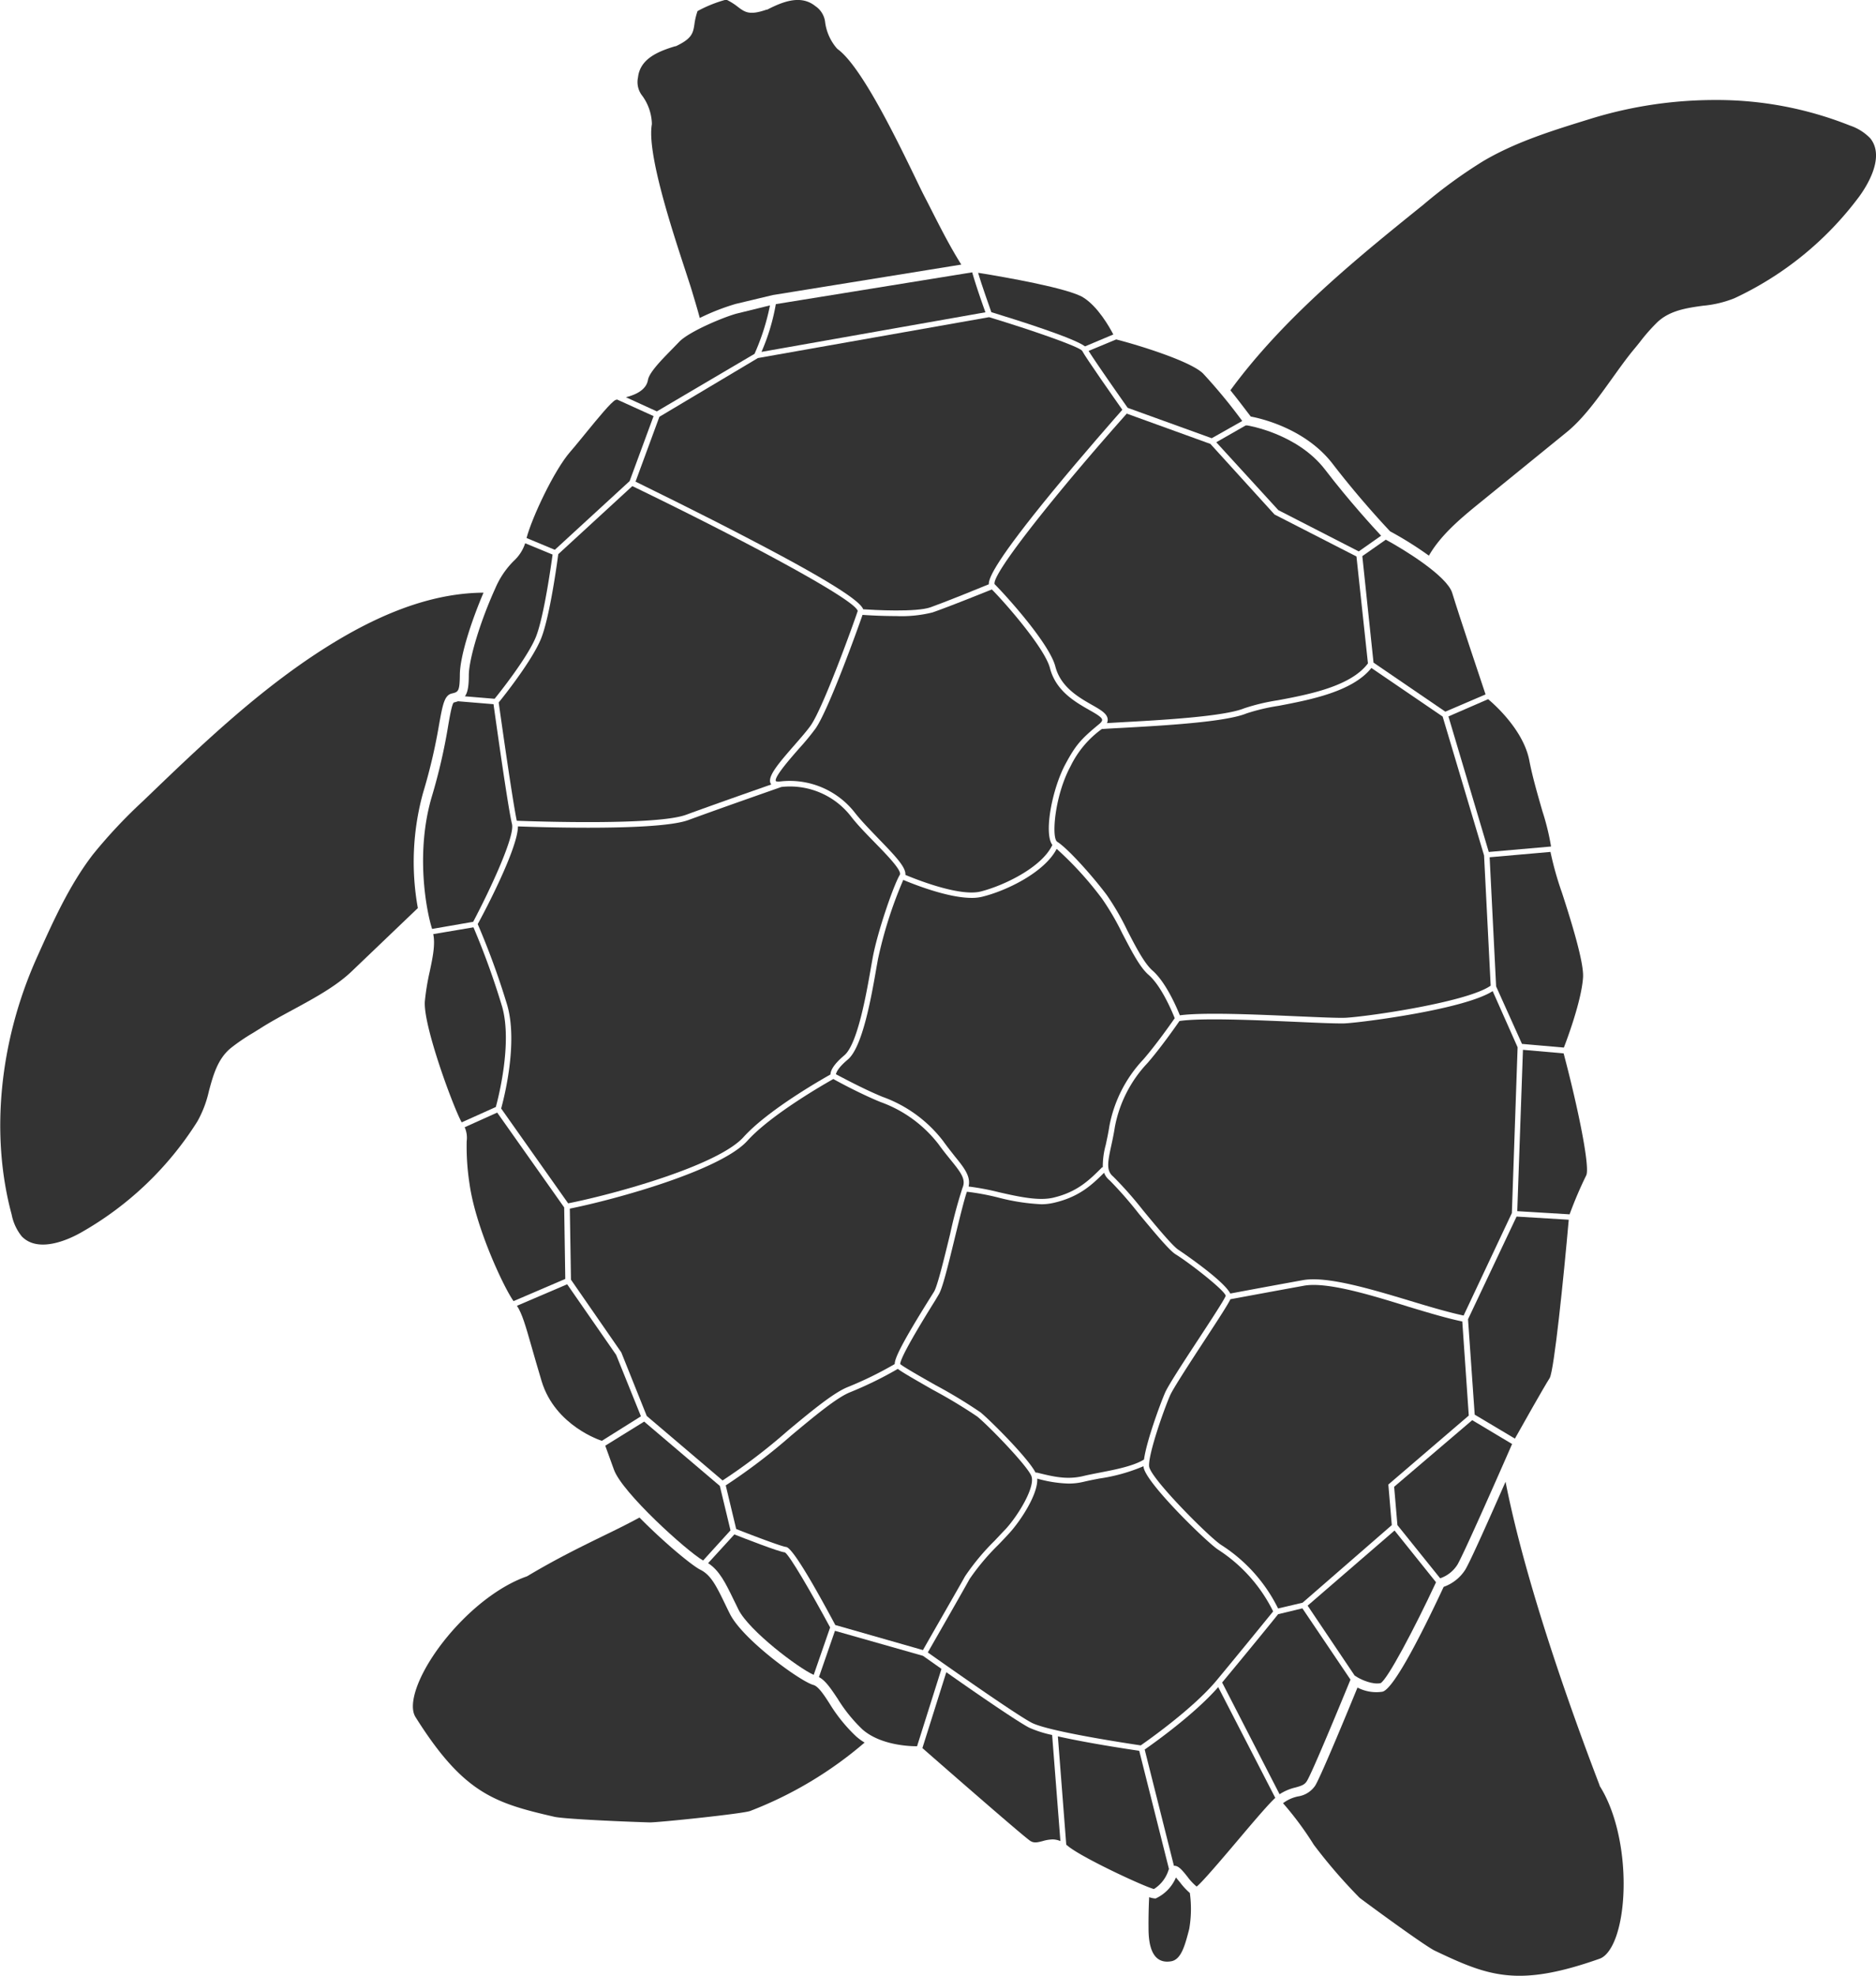 <svg id="f30e6f93-ae7e-49a8-a4bd-5ff12efb187a" data-name="Viñetas" xmlns="http://www.w3.org/2000/svg" viewBox="0 0 326.53 343.75"><g id="fdf8e051-b70f-46d7-afcd-40f27de4262c" data-name="Tortuga"><path d="M479,446l-.73-.88a7,7,0,0,1-3.53,3.65h-.13a4.07,4.07,0,0,1-1-.22c-.08,1.58-.13,3.46-.11,5.45,0,5.39,2.18,6,3.94,5.7s2.41-2.8,3.14-5.61a20.33,20.33,0,0,0,.11-6.27A12.17,12.17,0,0,1,479,446Z" transform="translate(-273.59 -118.49)" style="fill:#333"/><path d="M552,429.06c-4.4-11.47-12.78-34.55-16.36-52.78-2.57,5.84-6.13,13.86-7,15.28a7.36,7.36,0,0,1-3.77,3c-3.15,6.75-8.57,17.75-10.65,18.24a7.1,7.1,0,0,1-4.35-.72c-1.36,3.32-6.32,15.36-7.36,17.06a4.38,4.38,0,0,1-3,1.88,6.44,6.44,0,0,0-2.6,1.18,56.17,56.17,0,0,1,5.35,7.22,91.86,91.86,0,0,0,8,9.26c4.79,3.56,12,8.75,13.18,9.23,9.33,4.44,14.43,6.34,28.59,1.34,1.11-.4,2.13-1.79,2.87-3.91,2.29-6.59,1.67-18.94-2.87-26.14Z" transform="translate(-273.59 -118.49)" style="fill:#333"/><path d="M418,414.9c-1-1.57-2-3.06-2.83-3.27-2.3-.63-12.33-7.93-14.54-12.38-.29-.57-.55-1.11-.8-1.63-1.55-3.2-2.49-5.13-4.36-6.05-1.48-.74-6.43-4.85-10.57-9.07-1.95,1.06-4,2.08-6.26,3.17-3.84,1.88-8.2,4-13.22,7l-.14.07c-8.34,2.93-16.81,12.58-19.19,19.41-.78,2.25-.84,4-.18,5.06,8.3,13.2,13.67,14.94,24.08,17.33,1.29.36,10.52.81,16.7,1,1.64,0,16.34-1.52,17.5-2a67.87,67.87,0,0,0,19.89-11.89,10,10,0,0,1-1.47-1.07A27.59,27.59,0,0,1,418,414.9Z" transform="translate(-273.59 -118.49)" style="fill:#333"/><path d="M599.12,142.55a8.76,8.76,0,0,0-3.54-2.22,62.58,62.58,0,0,0-23.64-4.44,73.28,73.28,0,0,0-21.22,3.18c-6.46,2-13.14,4-19,7.47a85.66,85.66,0,0,0-10.37,7.55c-10.7,8.62-22.82,18.39-32,30.18-.56.71-1.08,1.42-1.6,2.12,1.61,2,3,3.88,3.55,4.57,1.73.32,9.52,2.08,14.25,8.23s9.3,11,10,11.74a61.53,61.53,0,0,1,6.75,4.23c1.9-3.32,5.05-6.09,8.24-8.69l15.75-12.8c2.89-2.35,5.42-5.88,7.87-9.3,1.33-1.85,2.58-3.61,3.89-5.18.34-.4.67-.82,1-1.23a31.13,31.13,0,0,1,3.07-3.47c2.16-2,5.07-2.42,7.88-2.81a19.28,19.28,0,0,0,5.47-1.3,57.21,57.21,0,0,0,21.76-17.74C598.34,151.11,601.82,145.88,599.12,142.55Z" transform="translate(-273.59 -118.49)" style="fill:#333"/><path d="M347.23,256.41A96.68,96.68,0,0,0,350,244.63c.64-3.55.93-5.18,2.23-5.49,1.11-.26,1.37-.33,1.4-3.21,0-3.24,2-9.37,4.12-14.33-7.78.05-16.07,2.74-25.25,8.19-12.83,7.62-24,18.43-33.95,28a88.47,88.47,0,0,0-8.78,9.35c-4.17,5.42-7,11.79-9.79,18-6.51,14.54-8.1,30.81-4.36,44.65a8.65,8.65,0,0,0,1.76,3.8c3,3.1,8.59.3,10.24-.63a57.21,57.21,0,0,0,20.33-19.38,19.38,19.38,0,0,0,2-5.26c.74-2.74,1.5-5.57,3.78-7.47a34.18,34.18,0,0,1,3.83-2.62l1.34-.83c1.72-1.1,3.62-2.13,5.63-3.22,3.69-2,7.51-4.07,10.21-6.64l11.58-11.07A45.14,45.14,0,0,1,347.23,256.41Z" transform="translate(-273.59 -118.49)" style="fill:#333"/><path d="M387.05,139.91V140l0,.11c-.88,5,3.47,18.24,5.81,25.37.51,1.57.94,2.87,1.2,3.74.45,1.52.91,3,1.33,4.59a39.23,39.23,0,0,1,6.27-2.45l6.45-1.54,32.8-5.3c-1.84-2.92-3.42-6-5-9.1-.44-.87-.88-1.74-1.33-2.6s-1-2-1.73-3.52c-3.28-6.75-9.37-19.31-13.47-22.27l-.16-.16a8.71,8.71,0,0,1-2-4.43,3.89,3.89,0,0,0-1.69-2.87c-2.47-2-5.5-.9-8.41.6l-.12,0c-2.89,1-3.7.5-5-.5a10.88,10.88,0,0,0-2-1.25,22.7,22.7,0,0,0-5,2,11.64,11.64,0,0,0-.54,2.28c-.23,1.62-.49,2.53-3.25,3.84l-.11,0c-3.14.94-6.1,2.25-6.46,5.41a3.85,3.85,0,0,0,.77,3.24A8.69,8.69,0,0,1,387.05,139.91Z" transform="translate(-273.59 -118.49)" style="fill:#333"/><path d="M496.09,207.24l14,7.18,3.89-2.73c-1.31-1.41-5.54-6-9.77-11.52-4.84-6.28-13.46-7.66-13.55-7.67l-.24,0-5.13,2.93Z" transform="translate(-273.59 -118.49)" style="fill:#333"/><path d="M512.66,233.77l12.5,8.53,7-3c-.77-2.31-4.7-14-5.8-17.65-.92-3-8.55-7.65-11.56-9.27l-4.09,2.86Z" transform="translate(-273.59 -118.49)" style="fill:#333"/><path d="M507,296.54c-1.61,0-4.36-.12-7.68-.27-7-.3-16.54-.73-20.44-.15-.58.84-3.19,4.58-5.54,7.29a22.11,22.11,0,0,0-5.7,11.14c-.19,1.24-.43,2.34-.64,3.31-.63,2.88-.87,4.31.35,5.32A65.49,65.49,0,0,1,472.5,329c2.47,3,5.26,6.34,6.23,6.94.09.06,7.79,5.22,9,7.59,1.55-.29,7.33-1.37,12.65-2.33,4.18-.75,11.9,1.57,18.71,3.62,3.45,1.05,6.71,2,9.25,2.54l8.4-17.83,1-28.84-4.34-9.77c-5,3.2-22.67,5.43-25.42,5.59C507.71,296.54,507.4,296.54,507,296.54Z" transform="translate(-273.59 -118.49)" style="fill:#333"/><path d="M469.87,189.44l14.63,5.29,5.31-3a94.2,94.2,0,0,0-6.81-8.25c-2.2-2.19-11.48-5-14.87-5.87l-.25-.07-4.81,2C464.16,181.29,467.82,186.54,469.87,189.44Z" transform="translate(-273.59 -118.49)" style="fill:#333"/><path d="M462.45,178.75l4.92-2.07c-.66-1.28-2.69-4.87-5.25-6.45s-13.31-3.49-18.28-4.28c.69,2.39,2,5.94,2.3,6.85C450.72,174.2,460.44,177.26,462.45,178.75Z" transform="translate(-273.59 -118.49)" style="fill:#333"/><path d="M496.17,241.28a34.43,34.43,0,0,0-5.63,1.33c-3.68,1.52-14.59,2.12-21.81,2.52-1.25.06-2.38.13-3.36.19a17.24,17.24,0,0,0-5.44,6.47c-2.77,5.1-3.37,12.5-2.32,13.15,1.74,1.07,6,5.77,8.62,9.26a45,45,0,0,1,3.59,6.2c1.45,2.8,2.94,5.69,4.37,6.94,2.36,2.06,4.24,6.49,4.76,7.79,4.08-.55,13.12-.15,20.44.17,3.9.17,7.27.32,8.5.25,4.14-.25,21.15-2.74,25.16-5.58l-1.15-22.66-7.21-24.16-12.4-8.45C509,238.83,501.61,240.24,496.17,241.28Z" transform="translate(-273.59 -118.49)" style="fill:#333"/><path d="M429.59,225.67c-2.53,0-4.95-.14-5.87-.21-1,2.89-5.88,16.41-8.14,19.72a42.35,42.35,0,0,1-2.88,3.5c-1.43,1.64-4.41,5-4.07,5.7,0,0,.14.13.78.06A14.38,14.38,0,0,1,422.48,260c1.19,1.49,2.69,3,4.13,4.51,2.91,3,4.69,4.89,4.57,6.19,1.79.75,9.37,3.79,13.06,2.9,4-1,10.68-4.18,12.52-8.11-1.52-2-.05-9.78,2.31-14.13,1.75-3.23,2.62-4.25,5.8-6.87.37-.3.57-.57.55-.76,0-.47-1.18-1.12-2.29-1.75-2.43-1.39-5.77-3.3-6.79-7.26-.87-3.37-7.46-11-10.11-13.68-1.43.57-7.71,3.1-10.34,4A22.29,22.29,0,0,1,429.59,225.67Z" transform="translate(-273.59 -118.49)" style="fill:#333"/><path d="M445.11,172.82c-.48-1.32-1.68-4.72-2.3-6.95l-34.18,5.53a36.16,36.16,0,0,1-2.5,8.31Z" transform="translate(-273.59 -118.49)" style="fill:#333"/><path d="M423.84,224.49c1.85.13,9.22.54,11.72-.35s8.46-3.3,10.14-4c-.07-1.14,1.46-4.41,11.08-16.13,5.34-6.49,10.94-12.85,12.16-14.23-1.14-1.62-6.4-9.09-7-10.27-.6-.75-8.69-3.56-16.19-5.84l-40.24,7.11L388.36,191l-4.15,11.28c2,1,11,5.36,19.86,10C420.42,220.78,423.42,223.4,423.84,224.49Z" transform="translate(-273.59 -118.49)" style="fill:#333"/><path d="M444.46,274.52a7.41,7.41,0,0,1-1.75.18c-4.2,0-10.26-2.44-11.9-3.13a74.09,74.09,0,0,0-4.41,13.82l-.25,1.39c-.9,5.19-2.42,13.88-5,16.05-1.72,1.44-2,2.25-2.06,2.55,1,.52,4.89,2.62,8.11,3.93A23.15,23.15,0,0,1,437.75,317c.71,1,1.41,1.86,2,2.62,1.63,2,2.84,3.51,2.43,5.29a44.92,44.92,0,0,1,5.3,1c3.39.77,6.9,1.55,9.46.94,4.21-1,6.3-3.1,8.52-5.32l.08.07a14,14,0,0,1,.51-3.92c.2-.95.44-2,.63-3.25a23.1,23.1,0,0,1,5.92-11.63c2.28-2.63,4.83-6.27,5.46-7.17-.43-1.08-2.3-5.58-4.54-7.53-1.57-1.36-3-4.21-4.59-7.23a45.13,45.13,0,0,0-3.5-6,59.38,59.38,0,0,0-7.92-8.7C455.41,270.25,448.74,273.5,444.46,274.52Z" transform="translate(-273.59 -118.49)" style="fill:#333"/><path d="M446.71,220.12c2,2,9.54,10.33,10.57,14.32.92,3.57,4.05,5.36,6.33,6.66,1.57.89,2.7,1.54,2.78,2.52a1.34,1.34,0,0,1-.13.67l2.41-.14c7.16-.39,18-1,21.5-2.44a35.5,35.5,0,0,1,5.82-1.39c5.38-1,12.72-2.42,15.7-6.42l-2-18.6L495.43,208l-11.16-12.28-14.56-5.27C457.9,203.71,446.12,218.39,446.71,220.12Z" transform="translate(-273.59 -118.49)" style="fill:#333"/><path d="M454.88,328a36.19,36.19,0,0,1-7.58-1.18,43.2,43.2,0,0,0-5.41-1c-.46,1.29-1.2,4.34-2,7.58-1.34,5.53-2.26,9.24-2.9,10.28l-.59,1c-5,8-6.13,10.51-6.12,11.12.52.47,3.61,2.23,6.12,3.65a87.19,87.19,0,0,1,7.87,4.76c1.83,1.52,8.31,8,9.56,10.47l.24,0c2.77.69,5.17,1.28,8,.62.81-.2,1.75-.38,2.76-.58,2.79-.54,6-1.15,7.88-2.31l0,0c.45-3.25,2.82-9.67,3.67-11.63.55-1.27,3.22-5.36,5.81-9.3,2.15-3.29,4.59-7,4.74-7.56-.16-.93-6.28-5.71-8.7-7.2-1.11-.68-3.71-3.82-6.47-7.14a66.92,66.92,0,0,0-5-5.71,3.18,3.18,0,0,1-1-1.35c-2.17,2.17-4.36,4.18-8.59,5.19A10,10,0,0,1,454.88,328Z" transform="translate(-273.59 -118.49)" style="fill:#333"/><path d="M410.2,388.56c-1-.07-7.19-2.49-8.79-3.12l-4.57,5c1.94,1.25,3,3.36,4.48,6.43.24.51.51,1,.79,1.62,1.85,3.72,10.47,10.22,13.11,11.38l2.86-8.25C414.79,395.53,411,389,410.2,388.56Z" transform="translate(-273.59 -118.49)" style="fill:#333"/><path d="M371.79,328.55l-11.66-16.5-5.66,2.55a4.5,4.5,0,0,1,.35,2.44,42.63,42.63,0,0,0,.49,7.38c1.07,7.7,6.06,18.23,7.67,20.43l9-3.86Z" transform="translate(-273.59 -118.49)" style="fill:#333"/><path d="M457.72,420.57l1.46,18.86.11.07c2.2,2,13.53,7.25,15.15,7.63a6,6,0,0,0,2.47-3.09,1.67,1.67,0,0,1,.15-.38l-5.18-20.58C470.23,422.84,463,421.76,457.72,420.57Z" transform="translate(-273.59 -118.49)" style="fill:#333"/><path d="M398.88,377l-13.17-11.19L378.94,370l1.51,4.17c1.43,4,12.61,14.11,15.52,15.81l4.77-5.25Z" transform="translate(-273.59 -118.49)" style="fill:#333"/><path d="M380.84,354.21l-8.53-12.29-8.74,3.74c.91,1.4,1.49,3.44,2.51,7,.48,1.67,1.05,3.69,1.79,6.14,2.37,7.78,10.36,10.32,10.44,10.34l.06,0,6.78-4.25Z" transform="translate(-273.59 -118.49)" style="fill:#333"/><path d="M393,260.24c4.34-1.59,11.72-4.19,14.83-5.27a1.1,1.1,0,0,1-.09-.14c-.63-1.18,1.19-3.35,4.2-6.79,1.13-1.3,2.2-2.52,2.81-3.41,2.16-3.17,7.21-17.09,8.13-19.84-.33-1.95-20.4-12.64-39.23-21.73L370.76,214.9c-.19,1.46-1.48,10.94-3,14.7s-6.46,10-7.37,11.1c.28,2,2.39,17,3.15,20.58C366.64,261.4,387.92,262.12,393,260.24Z" transform="translate(-273.59 -118.49)" style="fill:#333"/><path d="M361,293.66a133.5,133.5,0,0,0-5-13.84L349,281c.37,1.8-.08,4-.61,6.5a41.6,41.6,0,0,0-.85,5.17c-.34,4.21,5,18.58,6.41,21.08l5.94-2.67C360.31,309.56,362.78,300,361,293.66Z" transform="translate(-273.59 -118.49)" style="fill:#333"/><path d="M383.18,202.19l4.17-11.31L381,188l-.24.06c-.71.25-3.28,3.41-5,5.51-1,1.21-2,2.47-2.92,3.52-2.81,3.23-6.66,11.43-7.6,15l4.92,2.05Z" transform="translate(-273.59 -118.49)" style="fill:#333"/><path d="M404.92,180.05a39.68,39.68,0,0,0,2.69-8.43L402,173c-2.08.5-8.5,3.14-10.23,5l-1.4,1.44c-1.6,1.63-3.79,3.86-4,5.16-.31,1.77-2.21,2.59-3.84,3l5.39,2.46Z" transform="translate(-273.59 -118.49)" style="fill:#333"/><path d="M366.89,229.24c1.37-3.47,2.62-12.37,2.88-14.27L365,213a7.22,7.22,0,0,1-2,3.09,15,15,0,0,0-3.2,4.75c-2.6,5.72-4.58,12.22-4.61,15.11,0,1.87-.18,3-.68,3.68l5.17.43C360.61,238.92,365.5,232.75,366.89,229.24Z" transform="translate(-273.59 -118.49)" style="fill:#333"/><path d="M362.71,261.87C362,259,359.87,243.7,359.49,241l-6.18-.51c-.22.08-.47.15-.74.22-.31.26-.67,2.26-1,4.2a97.93,97.93,0,0,1-2.77,12c-2.93,9.71-1.06,19.88,0,23.19l7.15-1.24C359,273.08,363.21,264,362.71,261.87Z" transform="translate(-273.59 -118.49)" style="fill:#333"/><path d="M452.71,419.05c-2.23-1.17-9.66-6.3-14.41-9.64l-4.16,13.2c1.52,1.33,16.6,14.53,18.64,16.05.69.52,1.29.39,2.29.13a6.71,6.71,0,0,1,1.72-.29,3.55,3.55,0,0,1,1.37.29l-1.44-18.46A19.74,19.74,0,0,1,452.71,419.05Z" transform="translate(-273.59 -118.49)" style="fill:#333"/><path d="M500.55,342.17c-5.51,1-11.52,2.12-12.8,2.35-.43.91-1.9,3.19-4.76,7.55-2.44,3.73-5.21,8-5.73,9.16-1.2,2.77-3.82,10.31-3.66,12.35s10.56,12.44,12.55,13.69a27.61,27.61,0,0,1,9.9,11.05l4.26-1,15.53-13.5-.6-7.06,14-12-1.13-16.37c-2.59-.53-5.88-1.51-9.35-2.56C512.1,343.75,504.5,341.45,500.55,342.17Z" transform="translate(-273.59 -118.49)" style="fill:#333"/><path d="M534,290.1l4.5,10,7.29.64c.52-1.33,3.09-8.18,3.34-12.23.16-2.57-2-9.59-3.67-14.71a56.16,56.16,0,0,1-2-7.1l-10.59.93Z" transform="translate(-273.59 -118.49)" style="fill:#333"/><path d="M529.11,348l1.16,16.6,7,4.17c1.12-2,5-8.89,6.06-10.55.77-1.4,2.42-17.41,3.31-27.53l-9.08-.55Z" transform="translate(-273.59 -118.49)" style="fill:#333"/><path d="M516.25,377.15l.57,6.67,7.44,9.25a5.73,5.73,0,0,0,3-2.36c1-1.68,6.59-14.3,9.52-21l-6.94-4.15Z" transform="translate(-273.59 -118.49)" style="fill:#333"/><path d="M446.67,386.58c.7-.74,1.37-1.46,2-2.11,2.3-2.55,5.17-7.4,4.43-9.21s-7.26-8.55-9.4-10.32a88.81,88.81,0,0,0-7.74-4.66c-3.5-2-5.36-3.07-6.1-3.64a65.36,65.36,0,0,1-8.32,4.07c-2.29.91-6.14,4.11-10.22,7.51a102.72,102.72,0,0,1-11.41,8.69l1.82,7.59c3.07,1.21,7.95,3.05,8.68,3.12.9.07,3.79,4.64,8.57,13.58l15.26,4.36c1-1.8,6.31-11,7.31-12.82A40.36,40.36,0,0,1,446.67,386.58Z" transform="translate(-273.59 -118.49)" style="fill:#333"/><path d="M537.68,329.2l9.11.55a70.78,70.78,0,0,1,2.89-6.77c.71-1.36-1.43-11.82-3.93-21.23l-7.08-.62Z" transform="translate(-273.59 -118.49)" style="fill:#333"/><path d="M496.05,399.32c-.78,1-5.68,7-9.74,11.88l10,19.44a8.66,8.66,0,0,1,2.78-1.18c1-.28,1.6-.46,2-1.16.92-1.5,5.75-13.18,7.56-17.6l-8.37-12.4Z" transform="translate(-273.59 -118.49)" style="fill:#333"/><path d="M501.19,397.83,509.38,410l.51.31c.63.38,2.57,1.3,4,1,1.18-.61,5.84-9.38,9.65-17.55l-7.22-9Z" transform="translate(-273.59 -118.49)" style="fill:#333"/><path d="M485.63,388.1c-1.85-1.16-12.78-11.77-13-14.43v-.1a30.87,30.87,0,0,1-7.65,2.14c-1,.19-1.92.37-2.72.56a11.19,11.19,0,0,1-2.71.32,22.28,22.28,0,0,1-5.42-.86c.15,2.71-2.88,7.29-4.78,9.4-.59.65-1.27,1.37-2,2.12a40.21,40.21,0,0,0-5,5.95c-1,1.84-6.15,10.81-7.27,12.77,2.3,1.63,15.11,10.67,18.06,12.22s17.19,3.68,19,3.95c1.21-.84,9.15-6.42,13.21-11.31s8.86-10.8,9.84-12A27,27,0,0,0,485.63,388.1Z" transform="translate(-273.59 -118.49)" style="fill:#333"/><path d="M403,316.32c4.2-4.66,13.36-9.9,15.14-10.9,0-.59.43-1.67,2.41-3.33,2.31-1.95,3.85-10.75,4.67-15.48l.25-1.4c.81-4.52,3.69-12.82,4.74-14.52.43-.71-2.29-3.5-4.27-5.53-1.46-1.5-3-3.05-4.19-4.58a13.44,13.44,0,0,0-12.15-5.18c-.82.29-10.85,3.79-16.2,5.76-2.92,1.07-10.59,1.33-17.47,1.33-5.53,0-10.54-.17-12.19-.23,0,3.82-5.85,14.93-7,17a134,134,0,0,1,5.13,14.08c1.93,6.65-.59,16.32-1.05,18l11.66,16.5C380.39,326.27,398.46,321.32,403,316.32Z" transform="translate(-273.59 -118.49)" style="fill:#333"/><path d="M434.24,406.56l-15.32-4.35-2.79,8.05c1.13.58,2.08,2,3.25,3.75a26.54,26.54,0,0,0,4.33,5.36c3.2,2.8,8.4,2.93,9.5,2.92l4.25-13.46Z" transform="translate(-273.59 -118.49)" style="fill:#333"/><path d="M472.83,422.86l5.09,20.23c.77-.06,1.4.71,2.33,1.87a9.62,9.62,0,0,0,1.62,1.74c.82-.57,4.59-5,7.37-8.29s5.15-6.06,6.32-7.14L485.63,412C481.45,416.78,474.31,421.83,472.83,422.86Z" transform="translate(-273.59 -118.49)" style="fill:#333"/><path d="M421.15,359.8a63.48,63.48,0,0,0,8.17-4c0-1,1.17-3.53,6.26-11.66l.59-.94c.6-1,1.76-5.78,2.79-10a81.85,81.85,0,0,1,2.16-8.06c.63-1.46-.23-2.62-2.1-4.91-.62-.77-1.33-1.64-2.06-2.66a22.24,22.24,0,0,0-10.12-7.36c-3.27-1.33-7.21-3.43-8.2-4-1.57.88-10.86,6.2-14.95,10.73-4.65,5.16-22.87,10.2-30.92,11.82l.2,12.36,8.76,12.65,4.43,11.06,13.2,11.22a101.13,101.13,0,0,0,11.3-8.61C414.79,364,418.7,360.77,421.15,359.8Z" transform="translate(-273.59 -118.49)" style="fill:#333"/><path d="M532.72,266.71l10.84-.95a42,42,0,0,0-1.51-6.16c-.81-2.83-1.74-6-2.28-8.84-1.06-5.43-6.4-10-7.16-10.63l-6.91,3Z" transform="translate(-273.59 -118.49)" style="fill:#333"/></g></svg>